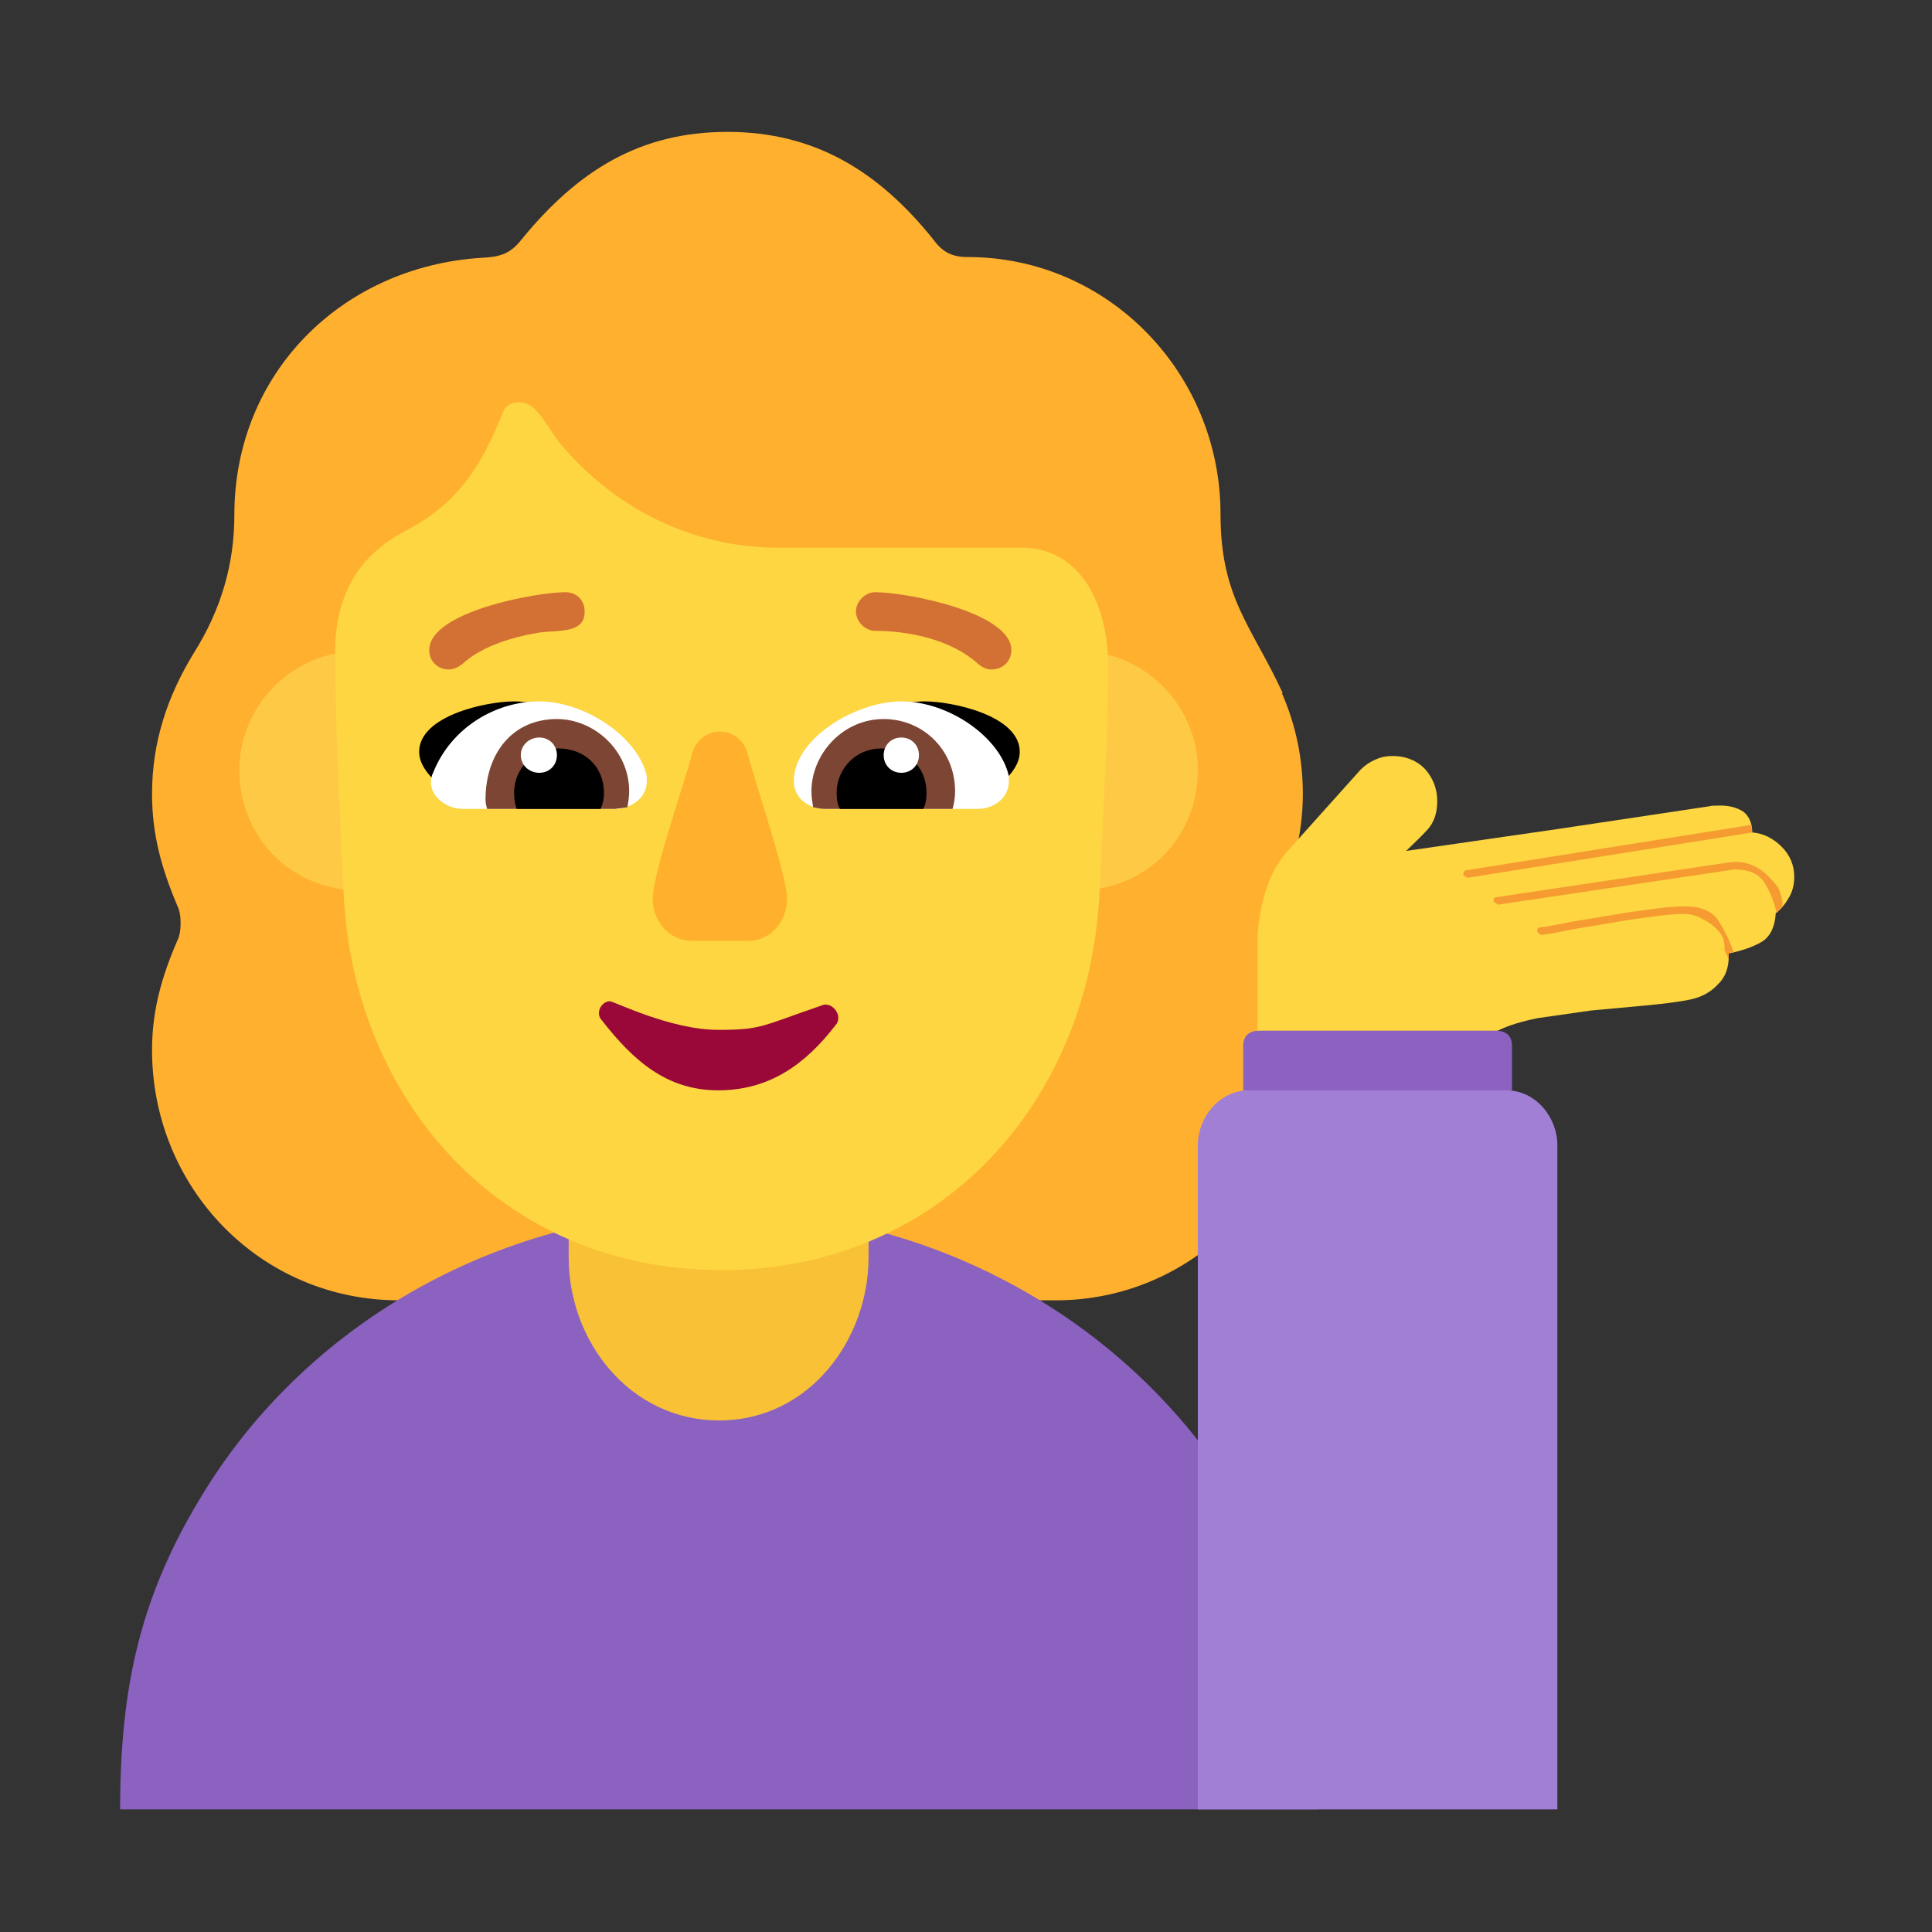 <svg version="1.1" xmlns="http://www.w3.org/2000/svg" viewBox="0 0 2300 2300"><rect x="0" y="0" width="2300" height="2300" fill="#333333" stroke="none"/><g transform="scale(1,-1) translate(-256, -1869)">
		<path d="M1513 321c162 0 294 132 294 298 0 23-3 46-8 67-8 29-27 62-27 84 0 6 2 13 5 21 19 45 30 86 30 133 0 41-8 81-25 120l1 0c-37 80-74 113-74 213 0 167-133 306-301 306-19 0-30 6-41 21-65 81-141 128-245 128-104 0-178-46-245-128-14-18-27-21-49-22-165-11-293-137-293-306 0-59-16-113-48-164-32-52-50-107-50-168 0-48 11-88 30-133 3-6 4-13 4-21 0-8-1-15-4-21-19-44-30-84-30-130 0-164 129-298 294-298l782 0 z" fill="#FFB02F"/>
		<path d="M1539 809c80 0 143 62 143 143 0 77-63 142-143 142-76 0-142-60-142-142 0-78 63-143 142-143 z M684 809c80 0 142 64 142 143 0 76-60 142-142 142-78 0-143-63-143-142 0-80 62-143 143-143 z" fill="#FECA46"/>
		<path d="M1825-285l0 27c0 387-328 686-713 686-257 0-488-132-613-335-75-121-100-230-100-378l1426 0 z" fill="#8B62BF"/>
		<path d="M1112 178c108 0 178 97 178 194l0 127-357 0 0-127c0-101 74-194 179-194 z" fill="#F9C136"/>
		<path d="M1896 549c32 0 118 16 160 22l0 53c0 11-6 17-17 18-44 5-100 15-143 15-43 0-99-10-143-15-11-1-17-7-17-18l0-53c37-5 128-22 160-22 z" fill="#8B62BF"/>
		<path d="M2110-285l0 791c0 32-25 65-61 65l-306 0c-36 0-61-33-61-65l0-791 428 0 z" fill="#A17FD5"/>
		<path d="M1115 357c260 0 439 200 450 451 4 91 10 180 10 271 0 66-30 138-103 138l-290 0c-103 0-193 48-254 118-21 23-31 55-53 55-11 0-17-4-20-11-27-68-55-110-118-143-55-29-82-77-82-143 0-97 6-188 10-285 10-245 185-451 450-451 z" fill="#FDD641"/>
		<path d="M1147 749c27 0 46 24 46 50 0 27-38 138-47 173-4 15-17 26-33 26-16 0-29-11-33-26-8-32-47-143-47-173 0-26 19-50 47-50l67 0 z" fill="#FFB02C"/>
		<path d="M1416 910c-56 20-115 36-172 52 24 37 63 72 113 72 33 0 113-17 113-60 0-27-36-48-54-64 z M809 910c59 20 114 33 173 52-24 37-64 72-114 72-33 0-113-17-113-60 0-27 36-48 54-64 z" fill="#000000"/>
		<path d="M1420 906c18 0 37 12 37 33l0 6c-10 46-71 89-128 89-54 0-128-44-128-95 0-21 19-33 37-33l182 0 z M988 906c18 0 38 12 38 33l0 6c-10 46-73 89-128 89-53 0-105-32-126-84-2-4-3-8-3-12 0-19 20-32 38-32l181 0 z" fill="#FFFFFF"/>
		<path d="M1390 906c2 7 3 14 3 21 0 49-38 86-85 86-49 0-86-42-86-86 0-7 1-12 2-19 5-1 9-2 14-2l152 0 z M988 906l15 2c1 7 2 12 2 19 0 49-42 86-86 86-53 0-85-41-85-96 0-4 1-8 2-11l152 0 z" fill="#7D4533"/>
		<path d="M1355 906c3 5 4 12 4 19 0 32-24 53-54 53-30 0-53-24-53-53 0-7 1-14 4-19l99 0 z M971 906c3 7 4 12 4 19 0 32-24 53-54 53-29 0-53-23-53-53 0-7 1-13 3-19l100 0 z" fill="#000000"/>
		<path d="M1329 949c-12 0-21 9-21 21 0 12 9 21 21 21 12 0 21-9 21-21 0-12-9-21-21-21 z M898 949c12 0 21 9 21 21 0 12-9 21-21 21-12 0-22-9-22-21 0-12 10-21 22-21 z" fill="#FFFFFF"/>
		<path d="M1436 1072c14 0 24 10 24 23 0 45-125 69-162 69-12 0-23-11-23-23 0-12 11-23 23-23 39 0 90-10 122-39 6-5 11-7 16-7 z M790 1072c5 0 11 2 17 7 22 20 56 31 91 37 25 3 54-1 54 25 0 13-9 23-23 23-34 0-162-23-162-69 0-14 11-23 23-23 z" fill="#D37034"/>
		<path d="M1111 571c61 0 104 31 140 78 2 2 3 5 3 8 0 8-7 16-15 16l-2 0c-76-26-74-30-126-30-57 0-124 34-129 34-7 0-13-7-13-14 0-3 1-6 3-8 38-49 78-84 139-84 z" fill="#990839"/>
		<path d="M2039 642c12 6 28 11 48 15l63 9 65 6c21 2 38 4 53 7 14 3 25 9 34 19 8 8 12 19 12 32l0 4c15 3 27 7 38 13 11 6 17 18 18 35 7 5 12 12 16 19 4 7 6 15 6 24 0 14-5 26-15 36-10 10-22 16-35 17 0 11-4 20-11 25-8 5-17 7-27 7-6 0-11 0-14-1l-180-27-180-26c9 9 18 17 26 26 7 8 11 19 11 33 0 15-5 28-15 39-10 10-23 15-38 15-7 0-13-1-20-4-7-3-13-7-18-12l-87-97c-12-13-21-30-27-50-6-21-9-40-9-57l0-107 286 0 z" fill="#FDD641"/>
		<path d="M2003 824l339 54-1 9-339-54c-3 0-4-3-4-6l5-3 z M2314 727l0 7 6 1c-5 15-12 28-19 39-8 11-21 16-40 16-9 0-21-1-36-3-15-2-31-4-48-7l-48-8c-16-3-29-6-40-7-2 0-3-2-3-5 0-1 1-1 2-2 1-1 2-2 3-2 10 1 23 4 39 7l48 8c16 3 32 5 47 7 15 2 27 3 36 3 5 0 10-1 16-3 6-3 12-6 17-10 5-4 9-8 12-13 2-4 3-8 3-13l0-4 5-11 z M2371 782l7 8 0 4c0 5-2 10-4 16-4 7-9 12-14 17-5 5-11 9-18 12-7 3-14 4-21 4l-9-1-274-41c-3 0-4-2-4-5l5-4 282 42c17 0 28-5 35-15 7-11 12-23 15-37 z" fill="#F59B31"/>
	</g></svg>
